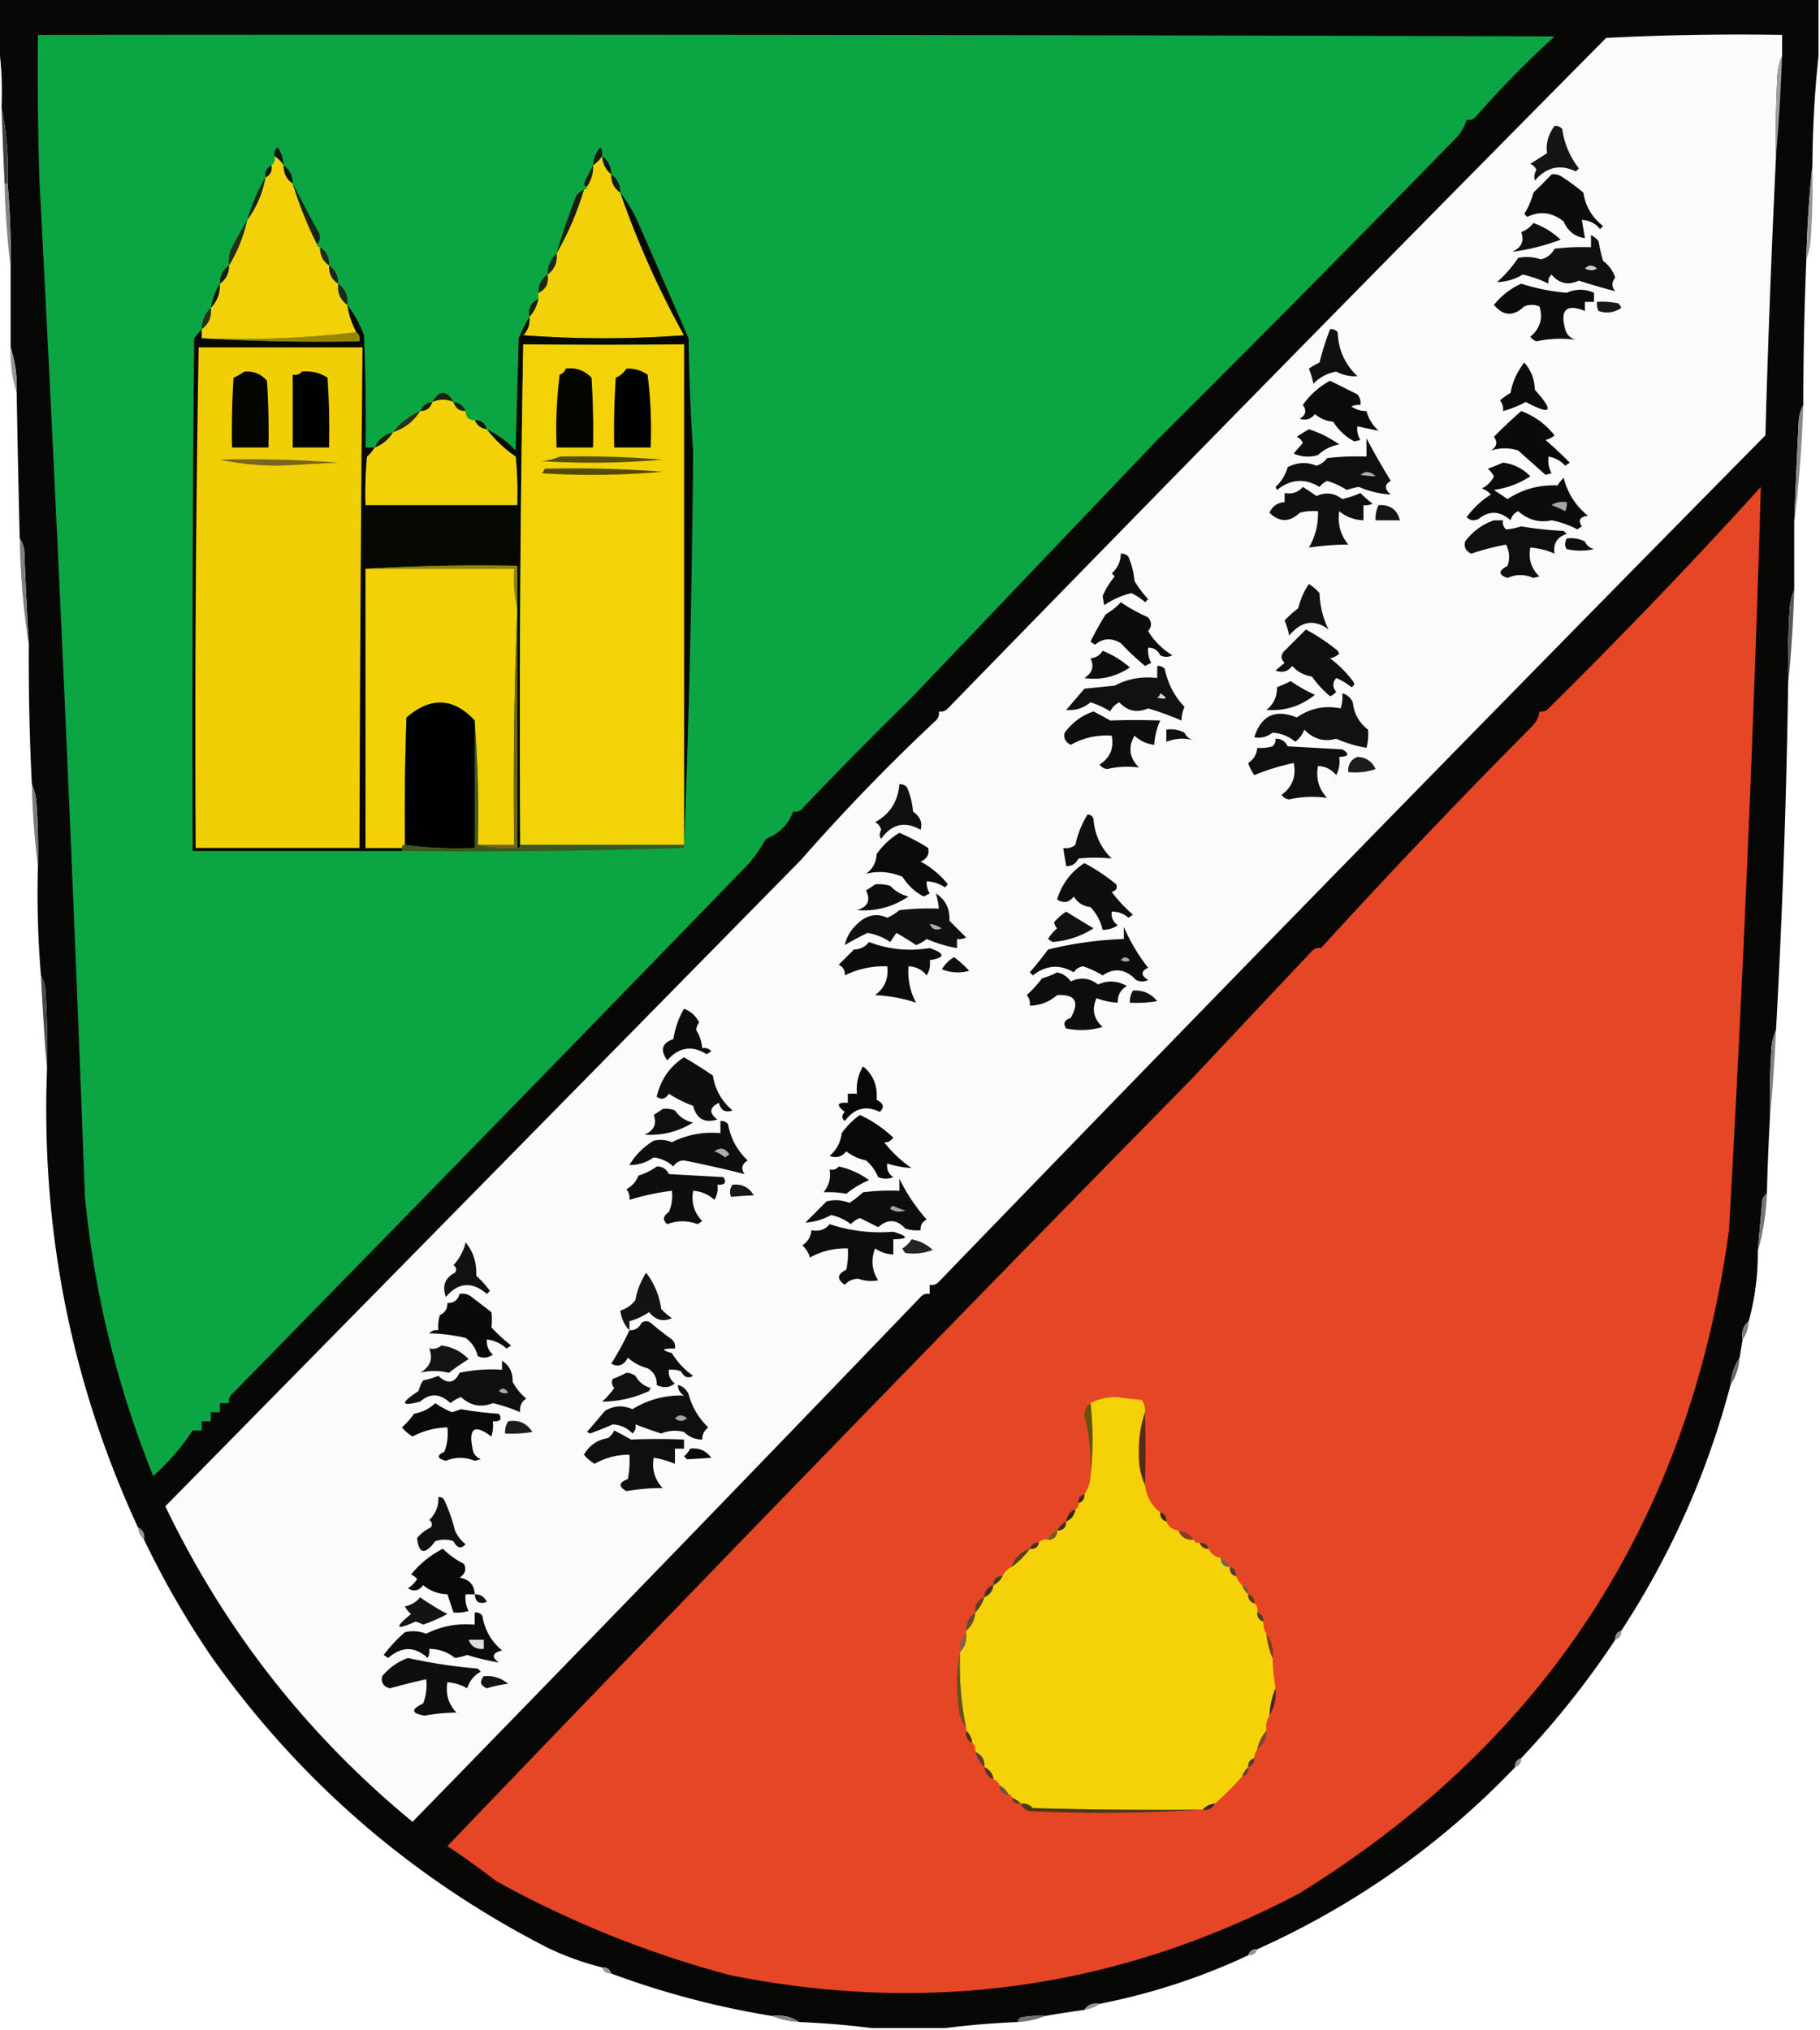 <svg xmlns="http://www.w3.org/2000/svg" width="600" height="669" style="shape-rendering:geometricPrecision;text-rendering:geometricPrecision;image-rendering:optimizeQuality;fill-rule:evenodd;clip-rule:evenodd"><path style="opacity:1" fill="#070806" d="M-.5-.5h600v19a363.188 363.188 0 0 0-2 36 379.328 379.328 0 0 0-2 31c-.666 15.991-1 31.991-1 48-.802 1.452-1.302 3.118-1.5 5a2445.29 2445.29 0 0 0-1.5 34v22c-.809 1.792-1.309 3.792-1.5 6-.5 8.327-.666 16.66-.5 25a2846.156 2846.156 0 0 1-4 114c-.809 1.792-1.309 3.792-1.5 6-.5 7.659-.666 15.326-.5 23a731.366 731.366 0 0 0-1 25c-.722.418-1.222 1.084-1.5 2a1592.35 1592.35 0 0 0-1.5 17c.06 7.814-.94 15.48-3 23-1.78 1.49-2.446 3.49-2 6l-1 6c-1.753 2.646-2.753 5.646-3 9-7.656 29.003-19.656 56.003-36 81-1.406.473-2.073 1.473-2 3a289.792 289.792 0 0 1-31 39c-1.406.473-2.073 1.473-2 3-24.426 25.494-52.759 45.494-85 60-1.527-.073-2.527.594-3 2-15.557 7.296-31.89 12.629-49 16-2.198-.38-3.865.287-5 2a346.372 346.372 0 0 0-13 2 32.462 32.462 0 0 0-8 .5c-.556.383-.889.883-1 1.5a285.332 285.332 0 0 0-24 2h-24a285.332 285.332 0 0 0-24-2c-2.623-1.765-5.623-2.432-9-2-18.213-2.969-35.879-7.635-53-14-.473-1.406-1.473-2.073-3-2a95.039 95.039 0 0 1-18-6.5c-44.643-22.889-81.476-54.722-110.5-95.5a292.084 292.084 0 0 1-22.5-39c.27-1.88-.396-3.213-2-4-22.017-47.697-32.017-98.031-30-151 .166-8.673 0-17.34-.5-26-.198-1.882-.698-3.548-1.5-5-.995-11.822-1.328-23.822-1-36 .166-7.008 0-14.008-.5-21-.19-2.208-.69-4.208-1.5-6a818.506 818.506 0 0 1-1-46 1582.986 1582.986 0 0 1-1.5-31c-.21-1.558-.71-2.891-1.5-4-.387-15.999-.72-31.999-1-48 .198-5.25-.47-10.25-2-15v-26c.15-9.358-.183-18.69-1-28 .343-8.562-.324-16.895-2-25 .325-7.187-.009-14.187-1-21v-15z"/><path style="opacity:1" fill="#0ca543" d="M12.5 11.5c166.667-.167 333.334 0 500 .5a325.054 325.054 0 0 0-26 26.5c-.825.886-1.825 1.219-3 1-.639 2.26-1.806 4.26-3.5 6a9346.719 9346.719 0 0 1-98 99 150666.028 150666.028 0 0 1-82 86 1321.78 1321.78 0 0 0-35.5 36c-.825.886-1.825 1.219-3 1-1.667 4.333-4.667 7.333-9 9-1.535 2.732-3.369 5.398-5.5 8a43474.213 43474.213 0 0 1-170.5 175c-.886.825-1.219 1.825-1 3h-3v3h-3v3h-3v3h-3c-3.613 5.514-7.947 10.514-13 15-11.884-29.486-19.384-60.153-22.5-92a21635.653 21635.653 0 0 0-15-335c-.5-15.996-.667-31.997-.5-48z"/><path style="opacity:1" fill="#fbfcf9" d="M587.5 18.5c-.809 1.792-1.309 3.792-1.5 6-.5 8.994-.666 17.994-.5 27a4580.037 4580.037 0 0 0-3.5 92 37366.562 37366.562 0 0 0-272.5 279c-.825.886-1.825 1.219-3 1v3c-1.175-.219-2.175.114-3 1a31781.123 31781.123 0 0 1-167.5 173c-34.766-28.613-61.933-63.279-81.5-104a1039541.15 1039541.15 0 0 0 209.5-213 660.28 660.28 0 0 1 44.5-46c.886-.825 1.219-1.825 1-3 1.175.219 2.175-.114 3-1a34239.187 34239.187 0 0 1 217-221 856.67 856.67 0 0 1 58-1v7z"/><path style="opacity:1" fill="#9ea09d" d="M587.5 18.5a712.5 712.5 0 0 1-2 33c-.166-9.006 0-18.006.5-27 .191-2.208.691-4.208 1.5-6z"/><path style="opacity:1" fill="#141514" d="M512.5 41.5c.996-.086 1.829.248 2.5 1 .692 4.851 2.525 9.185 5.5 13l-1 1c-5.132-2.468-9.632-1.468-13.5 3-.353-1.172-.187-2.338.5-3.5-.405-.945-1.072-1.612-2-2l5.5-3.5c-.436-3.191.398-6.191 2.5-9z"/><path style="opacity:1" fill="#414043" d="M.5 35.5c1.676 8.105 2.343 16.438 2 25h-1c-.384-8.33-.718-16.664-1-25z"/><path style="opacity:1" fill="#131710" d="M93.5 54.5a10.174 10.174 0 0 0-3-3c-.219-1.175.114-2.175 1-3a10.778 10.778 0 0 1 2 6z"/><path style="opacity:1" fill="#141207" d="M198.5 51.5c2.039 1.411 3.039 3.411 3 6-1.846-1.53-2.846-3.53-3-6z"/><path style="opacity:1" fill="#16190d" d="M198.5 51.5a10.177 10.177 0 0 1-3 3c.108-2.283.941-4.283 2.5-6 .483.948.649 1.948.5 3z"/><path style="opacity:1" fill="#f3d109" d="M90.5 51.5a10.174 10.174 0 0 1 3 3c-.039 2.589.961 4.589 3 6a129.138 129.138 0 0 0 8 20c0 .667.333 1 1 1-.039 2.589.961 4.589 3 6-.114 2.716.886 4.716 3 6-.334 2.991.666 5.324 3 7a27.718 27.718 0 0 0 3 9c-16.634 1.986-33.634 2.652-51 2v-3c2.318-1.685 3.318-4.019 3-7 2.085-2.184 3.085-4.851 3-8 2.039-1.411 3.039-3.411 3-6 2.796-4.605 4.796-9.605 6-15 3.06-4.13 5.06-8.796 6-14 1.604-.787 2.27-2.12 2-4 .904-.709 1.237-1.709 1-3z"/><path style="opacity:1" fill="#f2d109" d="M198.5 51.5c.154 2.47 1.154 4.47 3 6-.039 2.589.961 4.589 3 6a299.1 299.1 0 0 0 21 47 351.713 351.713 0 0 1-53 0c1.586-1.673 2.253-3.673 2-6 1.508-1.681 2.508-3.681 3-6v-2c2.469-1.107 3.469-3.107 3-6 2.318-1.685 3.318-4.019 3-7a97.508 97.508 0 0 0 9-21c.667 0 1-.333 1-1 1.439-2.088 2.106-4.421 2-7a10.177 10.177 0 0 0 3-3z"/><path style="opacity:1" fill="#141811" d="M89.5 54.5c.27 1.88-.396 3.213-2 4-.27-1.88.396-3.213 2-4z"/><path style="opacity:1" fill="#111510" d="M93.5 54.5c2.039 1.411 3.039 3.411 3 6-2.039-1.411-3.039-3.411-3-6z"/><path style="opacity:1" fill="#0c0d0b" d="M511.5 57.5a4.932 4.932 0 0 1 3 .5 66.805 66.805 0 0 1 7.5 5.5c.685 4.524 2.852 8.19 6.5 11l-1 1c-1.571-1.915-3.571-2.915-6-3l1 6c-3.315-.472-5.649-2.305-7-5.5-3.878-3.05-7.878-3.55-12-1.5l-1-1a23.415 23.415 0 0 0 3-7 194.588 194.588 0 0 0 6-6z"/><path style="opacity:1" fill="#1c1b10" d="M195.5 54.5c.106 2.579-.561 4.912-2 7-.543-.06-.876-.393-1-1a253.979 253.979 0 0 1 3-6z"/><path style="opacity:1" fill="#12180f" d="M201.5 57.5c2.039 1.411 3.039 3.411 3 6-2.039-1.411-3.039-3.411-3-6z"/><path style="opacity:1" fill="#1a2216" d="M87.5 58.5c-.94 5.204-2.94 9.87-6 14a60.733 60.733 0 0 1 6-14z"/><path style="opacity:1" fill="#868588" d="M1.5 60.5h1c.817 9.31 1.15 18.642 1 28a302.435 302.435 0 0 1-2-28z"/><path style="opacity:1" fill="#191d11" d="M192.5 62.5a97.508 97.508 0 0 1-9 21 213.021 213.021 0 0 1 6.5-19c.708-.88 1.542-1.547 2.5-2z"/><path style="opacity:1" fill="#1a2214" d="M96.5 60.5a662.223 662.223 0 0 0 8.5 16c.765 1.566.598 2.9-.5 4a129.138 129.138 0 0 1-8-20z"/><path style="opacity:1" fill="#0f100e" d="M505.5 73.5c3.361 1.184 6.361 3.017 9 5.5-5.291 1.98-10.624 3.314-16 4 3.11-1.375 4.11-3.542 3-6.5 1.684-.65 3.017-1.65 4-3z"/><path style="opacity:1" fill="#262c1a" d="M81.5 72.5c-1.204 5.395-3.204 10.395-6 15-.16-1.7.007-3.366.5-5a167.67 167.67 0 0 1 5.5-10z"/><path style="opacity:1" fill="#979699" d="M597.5 54.5c.166 8.007 0 16.007-.5 24-.186 2.536-.686 4.869-1.5 7 .253-10.512.92-20.845 2-31z"/><path style="opacity:1" fill="#0f100f" d="M524.5 77.5c.958.453 1.792 1.12 2.5 2a56.733 56.733 0 0 0 1.5 6.5c1.888 1.394 3.221 3.227 4 5.5-1.247 1.542-1.247 3.042 0 4.5a223.532 223.532 0 0 1-12-3.5c-3.513 1.63-6.513.964-9-2-.886.825-1.219 1.825-1 3a37.981 37.981 0 0 0-8.5-3c-2.653 1.584-5.486 2.417-8.5 2.5a39.8 39.8 0 0 0 7-8c2.522-.499 5.022-.332 7.5.5 2.005-.5 3.505-1.666 4.5-3.5a72.442 72.442 0 0 1 12-.5v-4z"/><path style="opacity:1" fill="#23281e" d="M105.5 81.5c2.114 1.284 3.114 3.284 3 6-2.039-1.411-3.039-3.411-3-6z"/><path style="opacity:1" fill="#1f2319" d="M183.5 83.5c.318 2.981-.682 5.315-3 7 .052-2.846 1.052-5.18 3-7z"/><path style="opacity:1" fill="#cccecb" d="M522.5 88.5c1.208-1.282 2.542-1.282 4 0-1.2.792-2.533.792-4 0z"/><path style="opacity:1" fill="#1a1b13" d="M75.5 87.5c.039 2.589-.961 4.589-3 6-.039-2.589.961-4.589 3-6z"/><path style="opacity:1" fill="#1f2318" d="M108.5 87.5c2.039 1.411 3.039 3.411 3 6-2.114-1.284-3.114-3.284-3-6z"/><path style="opacity:1" fill="#0b0d0b" d="M501.5 93.5c4.794 1.564 9.794 2.564 15 3 3.013-1.325 6.013-1.325 9 0v3h-3v3c-6.092-2.411-8.258-.411-6.5 6 .5 1.833 1.667 3 3.5 3.5a37.806 37.806 0 0 0-13 .5 4.457 4.457 0 0 1-2-1.5c3.252-2.75 4.252-6.083 3-10-1.667-.667-3.333-.667-5 0-3.566 3.369-6.899 3.202-10-.5 2.505-3.073 5.505-5.406 9-7z"/><path style="opacity:1" fill="#1f271a" d="M111.5 93.5c2.318 1.685 3.318 4.019 3 7-2.334-1.676-3.334-4.009-3-7z"/><path style="opacity:1" fill="#202616" d="M180.5 90.5c.469 2.893-.531 4.893-3 6-.039-2.589.961-4.589 3-6z"/><path style="opacity:1" fill="#0e1309" d="M72.5 93.5c.085 3.149-.915 5.816-3 8 .48-2.943 1.48-5.61 3-8z"/><path style="opacity:1" fill="#171817" d="M526.5 99.5c2.357-.163 4.69.003 7 .5.457.414.791.914 1 1.5-2.452 1.584-4.952 1.917-7.5 1a4.934 4.934 0 0 1-.5-3z"/><path style="opacity:1" fill="#121d14" d="M177.5 98.5c-.492 2.319-1.492 4.319-3 6-.475-2.813.525-4.813 3-6z"/><path style="opacity:1" fill="#272f1e" d="M69.5 101.5c.318 2.981-.682 5.315-3 7 .052-2.846 1.052-5.18 3-7z"/><path style="opacity:1" fill="#0f100f" d="M438.5 108.5c.996-.086 1.829.248 2.5 1 .209 5.781 2.376 10.615 6.5 14.5-2.405.148-4.739-.352-7-1.5-2.94.516-5.44 1.849-7.5 4a28.043 28.043 0 0 0-1.5-5 26.585 26.585 0 0 1 3.5-2 88.715 88.715 0 0 1 3.5-11z"/><path style="opacity:1" fill="#959794" d="M3.5 114.5c1.53 4.75 2.198 9.75 2 15-1.53-4.75-2.198-9.75-2-15z"/><path style="opacity:1" fill="#0c0d0b" d="M502.5 119.5c2.213 2.458 3.379 5.458 3.5 9 6.491 7.174 5.491 8.507-3 4a36.127 36.127 0 0 1-7.5 3c.17-1.322-.163-2.489-1-3.5a20.499 20.499 0 0 1 3.5-2.5c.553-3.465 2.053-6.799 4.5-10z"/><path style="opacity:1" fill="#0a0b0a" d="m438.5 125.5 9 4.5c.837 1.011 1.17 2.178 1 3.5a4.934 4.934 0 0 0-3 .5c1.525 1.009 3.192 1.509 5 1.5.664 2.515 1.997 4.681 4 6.5-2.257-.437-4.59-.937-7-1.5-.214 1.644.12 3.144 1 4.5l-2 .5c-2.858-1.495-5.192-3.662-7-6.5-2.28-.212-4.28-1.045-6-2.5-1.354 1.684-3.021 2.184-5 1.5 2.025-1.194 2.359-2.694 1-4.5 2.423-3.43 5.423-6.096 9-8z"/><path style="opacity:1" fill="#090b09" d="M501.5 135.5c4.335 1.585 8.002 4.252 11 8a6.802 6.802 0 0 1-3 1.5 135.384 135.384 0 0 1 8 7.5l-1.5 1c-1.482-1.612-3.315-2.612-5.5-3-.239 1.967.094 3.801 1 5.5l-2 .5a2229.624 2229.624 0 0 1-9-8c-2.857-.946-5.857-.946-9 0 1.975-1.249 2.309-2.749 1-4.5a151.423 151.423 0 0 1 9-8.5z"/><path style="opacity:1" fill="#0d0e0d" d="M431.5 141.5c3.537 1.102 6.87 2.768 10 5-2.717.499-5.051 1.665-7 3.5-2.727.818-5.394.652-8-.5a604.676 604.676 0 0 1 3-3.5c-.405-.945-1.072-1.612-2-2a51.22 51.22 0 0 1 4-2.5z"/><path style="opacity:1" fill="#888a87" d="M594.5 133.5a455.584 455.584 0 0 1-3 39 2445.29 2445.29 0 0 1 1.5-34c.198-1.882.698-3.548 1.5-5z"/><path style="opacity:1" fill="#080803" d="M204.5 63.5a51.683 51.683 0 0 1 5.5 9 45063.6 45063.6 0 0 1 17 39 720.786 720.786 0 0 0 1.5 37.5c-.33 43.774-1.33 87.274-3 130.5v-166c-17.722.198-35.389.198-53 0a6808.33 6808.33 0 0 0-1 165c0 .667-.333 1-1 1v-93a625.298 625.298 0 0 0-50 1v92h12v1h-69c-.167-56.334 0-112.668.5-169a81.216 81.216 0 0 1 2.5-3v3a676.415 676.415 0 0 0 52 1c.237-1.291-.096-2.291-1-3a27.718 27.718 0 0 1-3-9c2.286 2.963 4.119 6.296 5.5 10 .5 12.329.667 24.662.5 37h3a10.515 10.515 0 0 1-2.5 3 128.507 128.507 0 0 0-.5 16h50a128.507 128.507 0 0 0-.5-16 40.665 40.665 0 0 1-9.5-9c3.552 1.704 6.719 4.038 9.5 7l1-37a53.02 53.02 0 0 1 3.5-7c.253 2.327-.414 4.327-2 6a351.713 351.713 0 0 0 53 0 299.1 299.1 0 0 1-21-47z"/><path style="opacity:1" fill="#2e2d1e" d="M138.5 135.5c-2.067 3.386-5.067 5.719-9 7a24.187 24.187 0 0 1 9-7z"/><path style="opacity:1" fill="#13180e" d="M156.5 138.5c2.119-.032 3.452.968 4 3-1.904-.238-3.238-1.238-4-3z"/><path style="opacity:1" fill="#181905" d="M153.5 135.5c2 0 3 1 3 3 0-2-1-3-3-3z"/><path style="opacity:1" fill="#1a1d14" d="M142.5 132.5c-.548 2.032-1.881 3.032-4 3 .762-1.762 2.096-2.762 4-3z"/><path style="opacity:1" fill="#1a2210" d="M149.5 132.5c1.904.238 3.238 1.238 4 3-2.119.032-3.452-.968-4-3z"/><path style="opacity:1" fill="#f3d107" d="M149.5 132.5c.548 2.032 1.881 3.032 4 3 0 2 1 3 3 3 .762 1.762 2.096 2.762 4 3a40.665 40.665 0 0 0 9.5 9c.499 5.323.666 10.656.5 16h-50c-.166-5.344.001-10.677.5-16a10.515 10.515 0 0 0 2.5-3c2.635-.973 4.635-2.64 6-5 3.933-1.281 6.933-3.614 9-7 2.119.032 3.452-.968 4-3 2.382-1.046 4.715-1.046 7 0z"/><path style="opacity:1" fill="#181f14" d="M149.5 132.5c-2.285-1.046-4.618-1.046-7 0 2.367-3.984 4.7-3.984 7 0z"/><path style="opacity:1" fill="#f3d207" d="M225.5 278.5h-54a6808.33 6808.33 0 0 1 1-165c17.611.198 35.278.198 53 0v165z"/><path style="opacity:1" fill="#010200" d="M206.5 121.5c2.549-.113 4.882.554 7 2a144.841 144.841 0 0 1 1 24h-12c-.166-7.674 0-15.341.5-23 1.518-.663 2.685-1.663 3.5-3z"/><path style="opacity:1" fill="#060600" d="M186.5 121.5c3.362-.43 6.195.57 8.5 3 .5 7.659.666 15.326.5 23h-12a144.841 144.841 0 0 1 1-24c1.022-.355 1.689-1.022 2-2z"/><path style="opacity:1" fill="#f1cf07" d="M65.5 114.5h54c-.521 54.999-.854 109.999-1 165h-54a7223.39 7223.39 0 0 1 1-165z"/><path style="opacity:1" fill="#010200" d="M99.5 122.5c3.102-.346 5.935.321 8.5 2 .5 7.659.666 15.326.5 23h-12v-24c1.291.237 2.291-.096 3-1z"/><path style="opacity:1" fill="#050501" d="M80.5 122.5c3.065-.259 5.565.741 7.5 3 .5 7.326.666 14.659.5 22h-12c-.166-7.674 0-15.341.5-23a19.588 19.588 0 0 0 3.5-2z"/><path style="opacity:1" fill="#998500" d="M117.5 109.5c.904.709 1.237 1.709 1 3a676.415 676.415 0 0 1-52-1c17.366.652 34.366-.014 51-2z"/><path style="opacity:1" fill="#1b1b09" d="M129.5 142.5c-1.365 2.36-3.365 4.027-6 5 1.138-2.586 3.138-4.253 6-5z"/><path style="opacity:1" fill="#0e0f0e" d="M450.5 144.5a245.13 245.13 0 0 0 8 14c-2.145 1.182-2.145 2.682 0 4.5-3.588-.19-7.088-1.023-10.5-2.5-1.366.206-2.699.54-4 1a26.433 26.433 0 0 0-6.5-3 7.248 7.248 0 0 0-2.5 2c-4.876-2.936-9.542-2.602-14 1l-.5-1c1.96-1.791 3.293-3.957 4-6.5 3.113-1.626 6.279-1.792 9.5-.5 1.434-.43 2.601-1.264 3.5-2.5a84.902 84.902 0 0 1 13-.5v-6z"/><path style="opacity:1" fill="#574e0f" d="M184.5 150.5c11.233-.234 22.566.1 34 1a267.196 267.196 0 0 1-40 .5c2.208-.191 4.208-.691 6-1.5z"/><path style="opacity:1" fill="#76671e" d="M72.5 151.5a381.29 381.29 0 0 1 39 1l-19.5 1c-6.87-.003-13.37-.67-19.5-2z"/><path style="opacity:1" fill="#554a07" d="M179.5 154.5a381.292 381.292 0 0 1 39 1 267.196 267.196 0 0 1-40 .5c.556-.383.889-.883 1-1.5z"/><path style="opacity:1" fill="#aeb0ad" d="M448.5 156.5c1.685-1.344 3.352-1.177 5 .5a29.812 29.812 0 0 1-5-.5z"/><path style="opacity:1" fill="#0b0d0b" d="M495.5 152.5c3.569.451 6.569 1.951 9 4.5-3.64 2.381-7.64 3.881-12 4.5l4.5 3c4.918-3.246 10.418-4.746 16.5-4.5a11.38 11.38 0 0 1 2-2.5c1.293 5.096 3.96 9.262 8 12.5-2.647.315-3.313 1.482-2 3.5l-1.5 1a30 30 0 0 0-8.5-3c-4.009.895-7.676-.105-11-3-1.299.59-2.132 1.59-2.5 3-3.499-3.105-6.999-3.271-10.5-.5-1.444.781-2.777.614-4-.5 2.162-2.994 4.828-5.494 8-7.5a7.293 7.293 0 0 0-3-2c1.827-.899 3.16-2.233 4-4a9.258 9.258 0 0 0-2-2.5 112.33 112.33 0 0 0 5-2z"/><path style="opacity:1" fill="#10110f" d="M429.5 160.5c1.493.945 2.993 1.945 4.5 3 3.047-1.362 5.88-1.028 8.5 1a31.71 31.71 0 0 0 6-2 32.087 32.087 0 0 0 4 3.5 4.934 4.934 0 0 1-3 .5v5c-3.088-.139-5.755-1.139-8-3-.586 4.219.414 7.886 3 11a88.752 88.752 0 0 0-13 1c2.143-3.648 3.143-7.648 3-12a18.453 18.453 0 0 0-6 .5c-3.351 3.206-6.684 3.206-10 0 1.009-2.172 2.676-3.338 5-3.5v-3c2.51.446 4.51-.22 6-2z"/><path style="opacity:1" fill="#e54625" d="M580.5 160.5a9147.248 9147.248 0 0 1-10.5 245c-12.999 95.265-60.166 168.098-141.5 218.5-59.27 31.283-121.936 40.283-188 27-27.013-7.221-52.68-17.554-77-31a271.355 271.355 0 0 0-16-11.5 28825.12 28825.12 0 0 1 245.5-253 13016.911 13016.911 0 0 1 39.5-42c.825-.886 1.825-1.219 3-1a2329.229 2329.229 0 0 1 69.5-73c1.438-1.4 2.271-3.067 2.5-5 1.175.219 2.175-.114 3-1a1821.132 1821.132 0 0 0 70-73z"/><path style="opacity:1" fill="#a5a7a4" d="M511.5 166.5c1.419-.951 3.085-1.284 5-1a4.934 4.934 0 0 1-.5 3 39.064 39.064 0 0 0-4.5-2z"/><path style="opacity:1" fill="#151614" d="M454.5 166.5c3.781-.204 6.114 1.463 7 5h-8c-.134-1.792.199-3.458 1-5z"/><path style="opacity:1" fill="#0f100e" d="M492.5 171.5h3c-.219 1.175.114 2.175 1 3 1.598-.11 3.265-.443 5-1 4.613.779 9.28 1.279 14 1.5l1 1c-3.193 1.026-4.526 3.192-4 6.5-2.504-1.139-5.17-1.806-8-2-.686 3.787.314 6.954 3 9.5l-2 .5c-2.843-1.271-5.677-1.271-8.5 0-3.082-1.009-3.082-2.342 0-4 .814-2.402.647-4.735-.5-7a86.178 86.178 0 0 0-11.5 3c-1.769-.871-2.436-2.204-2-4 2.505-3.353 5.671-5.686 9.5-7z"/><path style="opacity:1" fill="#0d0e0d" d="M516.5 177.5a9.86 9.86 0 0 1 6 1c.59 1.299 1.59 2.132 3 2.5-3 .667-6 .667-9 0-.671-.986-.671-2.153 0-3.5z"/><path style="opacity:1" fill="#0e0f0d" d="M369.5 182.5c.996-.086 1.829.248 2.5 1a25.777 25.777 0 0 1 2 8 39.447 39.447 0 0 0 4.5 6l-1 1a19.953 19.953 0 0 0-4.5-3 27.364 27.364 0 0 0-9 4l-.5-3a24.656 24.656 0 0 1 4-6.5l-1-1c1.957-1.746 2.957-3.912 3-6.5z"/><path style="opacity:1" fill="#958108" d="M120.5 187.5a625.298 625.298 0 0 1 50-1v14c-.985-4.134-1.318-8.468-1-13h-49z"/><path style="opacity:1" fill="#f3d106" d="M120.5 187.5h49c-.318 4.532.015 8.866 1 13v1a1482.71 1482.71 0 0 0-1 77h-12a420.766 420.766 0 0 0-1-41c-7.002-7.542-14.502-7.875-22.5-1a881.746 881.746 0 0 0-.5 42c-.667 0-1 .333-1 1h-12v-92z"/><path style="opacity:1" fill="#121311" d="M431.5 192.5c1.294.79 2.461 1.79 3.5 3 .181 4.421 1.181 8.421 3 12-4.64-3.497-8.973-2.83-13 2a28.043 28.043 0 0 0-1.5-5 35.594 35.594 0 0 1 4.5-4c.696-2.938 1.862-5.604 3.5-8z"/><path style="opacity:1" fill="#0b0c0b" d="M369.5 198.5c2.738 1.875 5.738 3.542 9 5 1.247 1.542 1.247 3.042 0 4.5 1.991 3.29 4.658 5.957 8 8-1.333.667-2.667.667-4 0-.808-1.706-2.141-2.539-4-2.5a9.108 9.108 0 0 0 1 5l-2 1a84.853 84.853 0 0 1-8-7.5c-3.068-1.836-5.901-1.67-8.5.5l-1.5-1a110.063 110.063 0 0 1 5-9c1.919-1.112 3.586-2.446 5-4z"/><path style="opacity:1" fill="#726617" d="M170.5 201.5v78c-4.532.318-8.866-.015-13-1h12a1482.71 1482.71 0 0 1 1-77z"/><path style="opacity:1" fill="#7f7e80" d="M6.5 177.5c.79 1.109 1.29 2.442 1.5 4 .399 10.344.899 20.677 1.5 31-1.8-11.444-2.8-23.111-3-35z"/><path style="opacity:1" fill="#0e100e" d="M430.5 207.5c3.642 1.92 7.142 4.253 10.5 7l.5 1a6.802 6.802 0 0 1-3 1.5 38.012 38.012 0 0 1 7.5 7.5c.688.832.521 1.498-.5 2a18.924 18.924 0 0 0-5-3c-1.247 1.506-1.247 3.006 0 4.5a4.457 4.457 0 0 1-2 1.5 34.223 34.223 0 0 1-6-6.5c-2.633-.423-4.799-1.59-6.5-3.5-1.418 1.863-3.251 2.363-5.5 1.5l3-2.5c-1.333-1.333-1.333-2.667 0-4l7-7z"/><path style="opacity:1" fill="#59595b" d="M591.5 194.5a434.153 434.153 0 0 1-2 31c-.166-8.34 0-16.673.5-25 .191-2.208.691-4.208 1.5-6z"/><path style="opacity:1" fill="#0e0f0d" d="M363.5 214.5c3.257 1.3 6.257 3.134 9 5.5-4.653 3.103-9.653 4.269-15 3.5 2.618-1.7 3.284-3.866 2-6.5 1.82-.2 3.153-1.034 4-2.5z"/><path style="opacity:1" fill="#101110" d="M381.5 219.5c.996-.086 1.829.248 2.5 1 .997 4.83 3.164 8.996 6.5 12.5a11.187 11.187 0 0 0-1 4.5c-3.439-1.504-7.106-2.837-11-4-3.627 1.575-6.793.908-9.5-2a6.547 6.547 0 0 0-3 3 26.793 26.793 0 0 0-6.5-3c-2.361 1.955-5.028 2.788-8 2.5l6-7 10-1c4.313-2.294 8.98-3.127 14-2.5v-4z"/><path style="opacity:1" fill="#0f100f" d="M425.5 224.5a47 47 0 0 0 8 4.5c-4.606 3.764-9.939 5.43-16 5 2.386-1.887 3.553-4.387 3.5-7.5a36.354 36.354 0 0 0 4.5-2z"/><path style="opacity:1" fill="#d6d8d5" d="M382.5 228.5c2.637 1.654 2.303 2.154-1 1.5.556-.383.889-.883 1-1.5z"/><path style="opacity:1" fill="#000100" d="M156.5 237.5v42c-7.852.325-15.518-.008-23-1-.167-14.004 0-28.004.5-42 7.998-6.875 15.498-6.542 22.5 1z"/><path style="opacity:1" fill="#111210" d="M442.5 228.5c1.574.437 2.741 1.437 3.5 3 .366 3.732 2.032 6.732 5 9a17.65 17.65 0 0 1-.5 6 43.513 43.513 0 0 1-10-3c-3.994 1.124-7.494.124-10.5-3a8.905 8.905 0 0 1-3 4c-2.094-1.8-4.594-2.8-7.5-3-1.836 1.433-3.836 1.933-6 1.5 2.314-7.208 6.981-9.375 14-6.5 4.399-3.063 9.232-4.063 14.5-3a12.93 12.93 0 0 0 .5-5z"/><path style="opacity:1" fill="#0d0e0d" d="M360.5 234.5c1.826.938 3.659 1.938 5.5 3a222.458 222.458 0 0 1 16.5 0 23.142 23.142 0 0 0-2 8c-2.463-.281-4.63-1.281-6.5-3-2.171 3.817-1.671 7.317 1.5 10.5a27.857 27.857 0 0 0-10.5.5c-1.059-.13-1.892-.63-2.5-1.5 3.463-2.195 4.796-5.361 4-9.5-4.797-.339-9.297.661-13.5 3-1.769-.871-2.436-2.204-2-4 2.529-3.385 5.696-5.718 9.5-7z"/><path style="opacity:1" fill="#0f100f" d="M384.5 240.5a9.86 9.86 0 0 1 6 1c.59 1.299 1.59 2.132 3 2.5-3-.813-6-.647-9 .5v-4z"/><path style="opacity:1" fill="#0e0f0e" d="M420.5 243.5c1.859-.039 3.192.794 4 2.5l18 1c2.551 1.516 2.218 2.349-1 2.5a9.86 9.86 0 0 1-1 6c-1.571-1.915-3.571-2.915-6-3-.731 4.103.269 7.603 3 10.5a34.638 34.638 0 0 0-12.5.5c-1.059-.13-1.892-.63-2.5-1.5 3.548-2.591 4.882-6.091 4-10.5a73.106 73.106 0 0 0-13 4 15.69 15.69 0 0 1-2-4c1.797-1.195 2.797-2.862 3-5a12.93 12.93 0 0 0 5-.5c.752-.671 1.086-1.504 1-2.5z"/><path style="opacity:1" fill="#1c1d1b" d="M447.5 249.5c2.772.095 4.772 1.429 6 4a21.127 21.127 0 0 1-9 1c-.19-2.459.81-4.126 3-5z"/><path style="opacity:1" fill="#10110f" d="M296.5 258.5c.996-.086 1.829.248 2.5 1a25.777 25.777 0 0 1 2 8c2.339 1.64 3.172 3.64 2.5 6-5.179-2.921-9.513-1.921-13 3-.637-.718-.637-1.718 0-3-.318-1.147-.984-1.981-2-2.5 4.879-2.664 7.545-6.831 8-12.5z"/><path style="opacity:1" fill="#0f100e" d="M358.5 268.5c.997-.03 1.664.47 2 1.5.386 5.105 2.386 9.438 6 13a49.944 49.944 0 0 0-11 0c-.808 1.706-2.141 2.539-4 2.5l-1-6c1.478.262 2.811-.071 4-1a32.728 32.728 0 0 1 4-10z"/><path style="opacity:1" fill="#7d7b7f" d="M10.5 258.5c.81 1.792 1.31 3.792 1.5 6 .5 6.992.666 13.992.5 21a265.191 265.191 0 0 1-2-27z"/><path style="opacity:1" fill="#0a0b0a" d="M296.5 274.5a68.964 68.964 0 0 1 9.5 5c.445 2.094-.388 3.594-2.5 4.5a29.141 29.141 0 0 1 9 7.5l-1 1c-1.823-1.247-3.823-1.914-6-2a6.846 6.846 0 0 0 1 4l-2 1c-2.858-1.495-5.192-3.662-7-6.5-3.946-1.662-7.946-1.996-12-1 2.194-1.553 3.36-3.719 3.5-6.5 2.086-2.905 4.586-5.238 7.5-7z"/><path style="opacity:1" fill="#3d581d" d="M156.5 237.5a420.766 420.766 0 0 1 1 41c4.134.985 8.468 1.318 13 1 .667 0 1-.333 1-1h54v1a2163.924 2163.924 0 0 1-93 1v-1c0-.667.333-1 1-1 7.482.992 15.148 1.325 23 1v-42z"/><path style="opacity:1" fill="#0d0e0d" d="M357.5 284.5c3.642 1.92 7.142 4.253 10.5 7 .456 1.244-.044 2.077-1.5 2.5a48.358 48.358 0 0 0 7 7.5l-1.5 1c-1.597-1.385-3.43-2.051-5.5-2-.203 1.89.463 3.39 2 4.5-1.525 1.009-3.192 1.509-5 1.5-.626-2.815-1.96-5.315-4-7.5-2.431-.295-4.264-1.462-5.5-3.5-1.555 2.015-3.389 2.348-5.5 1 1.563-5.146 4.563-9.146 9-12zM288.5 291.5a12.93 12.93 0 0 1 5 .5c1.635 1.748 3.635 2.915 6 3.5-5.148 3.463-10.815 4.963-17 4.5 3.606-1.076 4.606-3.243 3-6.5a44.093 44.093 0 0 0 3-2z"/><path style="opacity:1" fill="#0f100f" d="M308.5 294.5c3.188 1.985 4.688 4.985 4.5 9l5.5 5.5a4.934 4.934 0 0 1-3 .5v3a43.171 43.171 0 0 1-10-3 11.068 11.068 0 0 1-3.5 2 99.692 99.692 0 0 0-6.5-4l-2 3c-2.251-1.526-4.751-2.526-7.5-3a114.242 114.242 0 0 0-7.5 4c.717-3.301 2.717-6.135 6-8.5 2.609-1.6 5.276-1.766 8-.5a15.645 15.645 0 0 0 4-2.5 84.902 84.902 0 0 1 13-.5 20.69 20.69 0 0 0-1-5z"/><path style="opacity:1" fill="#101110" d="M351.5 300.5a903.064 903.064 0 0 0 9 5.5c-4.093 2.605-8.593 4.105-13.5 4.5l-1.5-1a14.972 14.972 0 0 1 3-3.5 3.943 3.943 0 0 1-1-2c1.186-1.412 2.519-2.579 4-3.5z"/><path style="opacity:1" fill="#adafac" d="M306.5 304.5c1.422.209 2.755.709 4 1.5-1.963.844-3.296.344-4-1.5z"/><path style="opacity:1" fill="#0b0c0b" d="M370.5 305.5c2.014 4.757 4.68 9.257 8 13.5-2.457 1.154-2.457 2.488 0 4-1.333.667-2.667.667-4 0-3.39-3.61-7.057-4.11-11-1.5a30.586 30.586 0 0 0-6.5-3c-1.326.255-2.326.922-3 2-4.619-2.731-9.119-2.398-13.5 1l-1-1a125.138 125.138 0 0 0 6-7.5c7.884-1.997 16.217-3.164 25-3.5v-4z"/><path style="opacity:1" fill="#0b0d0b" d="M286.5 310.5c6.444 2.471 13.11 3.138 20 2 5.207 1.816 5.207 3.149 0 4 .285 1.788-.048 3.455-1 5-1.571-1.915-3.571-2.915-6-3-.309 4.414.524 8.414 2.5 12-4.476-1.462-8.976-2.296-13.5-2.5 3.17-2.331 4.503-5.497 4-9.5-4.994-.148-9.661.852-14 3 .14-1.624-.527-2.79-2-3.5l5-5c2.153-.099 3.819-.933 5-2.5z"/><path style="opacity:1" fill="#a8a9a6" d="M369.5 316.5c.886-1.276 1.886-1.276 3 0-.733.587-1.733.587-3 0z"/><path style="opacity:1" fill="#0f100e" d="M314.5 315.5a31.447 31.447 0 0 1 5 4.5c-3.054.821-6.054.655-9-.5 1.049-1.716 2.382-3.049 4-4z"/><path style="opacity:1" fill="#0c0d0c" d="M348.5 320.5c1.877.4 3.377 1.4 4.5 3 3.232-1.485 6.232-1.151 9 1 3.258-1.429 6.424-1.262 9.5.5-2.107 1.264-3.107 3.097-3 5.5-2.552-.145-4.885-.645-7-1.5-1.643 3.64-.976 6.807 2 9.5a24.551 24.551 0 0 1-12 .5c-1.122-1.613-.622-2.78 1.5-3.5 2.984-5.334 1.484-7.834-4.5-7.5-2.538 2.224-5.538 3.39-9 3.5.17-1.322-.163-2.489-1-3.5a38.929 38.929 0 0 0 5-5.5c1.836-.528 3.503-1.194 5-2z"/><path style="opacity:1" fill="#111211" d="M373.5 326.5c3.265-.201 5.931.966 8 3.5a40.914 40.914 0 0 1-9 .5c-.067-1.459.266-2.792 1-4z"/><path style="opacity:1" fill="#0b0c0b" d="M225.5 332.5c2.182.8 3.849 2.3 5 4.5a4.933 4.933 0 0 0-1 2.5 13.139 13.139 0 0 1 2 6c1.175-.219 2.175.114 3 1l-1.5 1c-4.857-3.024-9.191-2.358-13 2-2.465-3.374-1.798-5.707 2-7 .58-3.671 1.746-7.004 3.5-10z"/><path style="opacity:1" fill="#474946" d="M13.5 321.5c.802 1.452 1.302 3.118 1.5 5 .5 8.66.666 17.327.5 26a961.977 961.977 0 0 1-2-31z"/><path style="opacity:1" fill="#0d0e0d" d="M225.5 348.5a165.515 165.515 0 0 1 9.5 6c.758 4.687 2.924 8.521 6.5 11.5-2.388.865-3.888.032-4.5-2.5-3.151 1.552-3.318 3.385-.5 5.5-4.2 1.31-6.867-.19-8-4.5a39.746 39.746 0 0 1-8-4c-1.123 1.789-2.456 2.122-4 1 1.296-5.618 4.296-9.951 9-13z"/><path style="opacity:1" fill="#818183" d="M585.5 339.5a642.169 642.169 0 0 1-2 29c-.166-7.674 0-15.341.5-23 .191-2.208.691-4.208 1.5-6z"/><path style="opacity:1" fill="#070907" d="M284.5 351.5c3.358 2.678 4.858 6.345 4.5 11 2.326 1.213 2.659 2.546 1 4-4.468-2.245-8.302-1.245-11.5 3-1.09-.891-1.09-1.891 0-3-2.933-2.238-2.599-3.238 1-3v-3h3c-.293-3.254.374-6.254 2-9z"/><path style="opacity:1" fill="#0f100e" d="M218.5 365.5a8.43 8.43 0 0 1 4 .5c1.477 2.148 3.477 3.482 6 4-4.938 3.043-10.271 4.376-16 4 3.11-1.375 4.11-3.542 3-6.5a44.093 44.093 0 0 0 3-2z"/><path style="opacity:1" fill="#080a08" d="M283.5 367.5a41.055 41.055 0 0 1 11 7.5c-.971 1.204-1.971 1.704-3 1.5a39.956 39.956 0 0 0 9 8.5 32.378 32.378 0 0 1-8-1.5c-.273 1.951.393 3.451 2 4.5-1.667.667-3.333.667-5 0-.896-2.179-2.229-4.012-4-5.5-2.469-.536-4.636-1.536-6.5-3-1.466 1.825-3.299 2.325-5.5 1.5 2.288-1.959 3.621-4.459 4-7.5 1.715-2.382 3.715-4.382 6-6z"/><path style="opacity:1" fill="#0e0f0d" d="M237.5 369.5c.996-.086 1.829.248 2.5 1 .883 4.771 3.05 8.771 6.5 12-1.975 1.249-2.309 2.749-1 4.5a397.627 397.627 0 0 0-20-4.5c-1.529.029-2.696.696-3.5 2-1.823-1.667-3.99-2.667-6.5-3-2.437 1.727-5.104 2.56-8 2.5 2-3.333 4.667-6 8-8 2.027-.498 4.027-.331 6 .5 4.986-2.499 10.319-3.499 16-3v-4z"/><path style="opacity:1" fill="#adafac" d="M235.5 379.5c1.92-1.44 3.587-1.107 5 1l-1.5 1c-1.077-.929-2.244-1.596-3.5-2z"/><path style="opacity:1" fill="#0d0e0d" d="M216.5 384.5c1.859-.039 3.192.794 4 2.5l18 1c1.109 1.813.442 2.646-2 2.5.285 1.788-.048 3.455-1 5-1.987-1.827-4.321-2.827-7-3-.643 3.901.357 7.234 3 10l-1.5 1c-3.379-1.261-6.712-1.261-10 0-1.628-1.319-1.461-2.652.5-4a13.116 13.116 0 0 0 1-7 80.678 80.678 0 0 0-14 3c.17-1.322-.163-2.489-1-3.5 1.861-1.028 3.195-2.528 4-4.5 2.245-.708 4.245-1.708 6-3z"/><path style="opacity:1" fill="#0e0f0d" d="M276.5 384.5c3.616.761 6.95 2.261 10 4.5a30.125 30.125 0 0 0-7.5 4.5c-2.405-.464-4.905-.631-7.5-.5 1.778-2.135 2.445-4.635 2-7.5 1.291.237 2.291-.096 3-1z"/><path style="opacity:1" fill="#171817" d="M241.5 390.5c3.107-.326 5.44.841 7 3.5-2.631.107-5.131.273-7.5.5-.579-1.428-.412-2.762.5-4z"/><path style="opacity:1" fill="#0c0d0c" d="M296.5 388.5c2.342 4.825 5.342 9.325 9 13.5-1.473.71-2.14 1.876-2 3.5a12.93 12.93 0 0 1-5-.5c-2.818-3.129-5.818-3.295-9-.5a294.207 294.207 0 0 0-6-3 7.293 7.293 0 0 0-3 2 16.152 16.152 0 0 0-6.5-3c-2.744 1.474-5.577 2.307-8.5 2.5l7-7c2.547-.66 5.047-.493 7.5.5a28.118 28.118 0 0 0 4.5-3.5 72.367 72.367 0 0 1 12-.5v-4z"/><path style="opacity:1" fill="#a5a6a3" d="M293.5 398.5c.06-.543.393-.876 1-1a28.931 28.931 0 0 0 4 1.5c-1.765.64-3.432.473-5-.5z"/><path style="opacity:1" fill="#0c0e0c" d="M273.5 403.5c6.857 2.262 13.857 3.095 21 2.5 5.093 1.555 5.093 2.388 0 2.5v5c-2.177-.086-4.177-.753-6-2-1.433 3.696-1.1 7.196 1 10.5-2.18.419-4.346.252-6.5-.5-1.812-.007-3.312.66-4.5 2-2.69-1.848-2.523-3.515.5-5 .497-2.31.663-4.643.5-7-4.449-.127-8.616.873-12.5 3a8.192 8.192 0 0 0-2.5-4c1.797-1.195 2.797-2.862 3-5 2.582.475 4.582-.192 6-2z"/><path style="opacity:1" fill="#232423" d="M300.5 408.5c2.64.454 4.973 1.621 7 3.5-2.942 1.124-5.942 1.458-9 1a3.647 3.647 0 0 1-1-1.5c1.27-.788 2.27-1.788 3-3z"/><path style="opacity:1" fill="#747473" d="M582.5 393.5c-.284 6.584-1.284 12.917-3 19 .469-5.662.969-11.329 1.5-17 .278-.916.778-1.582 1.5-2z"/><path style="opacity:1" fill="#101110" d="M153.5 409.5c2.536 3.063 3.703 6.73 3.5 11a31.84 31.84 0 0 1 4.5 5l-1 1c-4.884-4.186-9.384-3.852-13.5 1-1.297-3.654-.297-6.321 3-8 .617-.949.451-1.782-.5-2.5 1.996-2.162 3.33-4.662 4-7.5z"/><path style="opacity:1" fill="#121312" d="M207.5 438.5c-1.641-1.703-2.641-3.87-3-6.5 2.031-.632 3.698-1.799 5-3.5.455-2.97 1.621-5.97 3.5-9 2.708 3.515 4.374 7.515 5 12a23.65 23.65 0 0 0 3.5 3c-2.928 1.288-5.428.621-7.5-2a22.375 22.375 0 0 1-6.5 3v3z"/><path style="opacity:1" fill="#090b09" d="M151.5 426.5c1.478-.262 2.811.071 4 1 2.118 1.639 4.285 3.305 6.5 5a21.438 21.438 0 0 1 0 5 54.452 54.452 0 0 0 6.5 6l-1.5 1c-1.86-1.701-4.027-2.701-6.5-3-.172 1.992.495 3.658 2 5-1.574 1.131-3.241 1.298-5 .5-.604-2.468-1.938-4.468-4-6-4.108-.948-8.108-1.448-12-1.5.825-.886 1.825-1.219 3-1a12.93 12.93 0 0 1 .5-5c1.706-.808 2.539-2.141 2.5-4 2.119.032 3.452-.968 4-3z"/><path style="opacity:1" fill="#0d0f0d" d="M207.5 438.5c1.859.039 3.192-.794 4-2.5 1-.667 2-.667 3 0a98.3 98.3 0 0 0 7 5.5c.886.825 1.219 1.825 1 3-4.393-.043-4.726.457-1 1.5a25.038 25.038 0 0 0 7 7.5c-1.623.976-2.957.476-4-1.5a8.43 8.43 0 0 0-4-.5c-.203 1.89.463 3.39 2 4.5-1.805 1.441-3.805 1.608-6 .5.107-2.403-.893-4.236-3-5.5-2.508-.654-4.674-1.821-6.5-3.5-1.323 2.559-3.157 3.225-5.5 2a97.075 97.075 0 0 0 6-11z"/><path style="opacity:1" fill="#7d7d7e" d="M576.5 435.5c-.095 2.286-.762 4.286-2 6-.446-2.51.22-4.51 2-6z"/><path style="opacity:1" fill="#141513" d="M145.5 443.5c3.524.429 6.524 1.929 9 4.5a69.2 69.2 0 0 0-6.5 4.5c-3.34-.799-6.507-.799-9.5 0 3.333-1.968 4.333-4.635 3-8 1.599.268 2.932-.066 4-1z"/><path style="opacity:1" fill="#0f100f" d="M165.5 448.5c2.441 1.575 3.607 3.908 3.5 7a18.778 18.778 0 0 0 4.5 5.5c-1.607 1.049-2.273 2.549-2 4.5a52.749 52.749 0 0 0-9-3c-3.9 1.535-7.4.869-10.5-2a11.068 11.068 0 0 0-3.5 2c-3.374-3.22-6.707-3.387-10-.5-6.471 1.678-6.638.511-.5-3.5a11.333 11.333 0 0 1 1.5-3.5 28.043 28.043 0 0 0 5-1.5c2.994 2.828 5.327 2.494 7-1a49.87 49.87 0 0 1 14-1v-3z"/><path style="opacity:1" fill="#121311" d="M206.5 452.5a5.576 5.576 0 0 1 3 1c1.097 2.035 2.763 3.368 5 4l-.5 1c-4.947 2.296-10.114 3.463-15.5 3.5a25.513 25.513 0 0 0 4-4.5c-.826-.951-.992-1.951-.5-3a36.354 36.354 0 0 0 4.5-2z"/><path style="opacity:1" fill="#676866" d="M573.5 447.5c-.247 3.354-1.247 6.354-3 9 .247-3.354 1.247-6.354 3-9z"/><path style="opacity:1" fill="#a9aba8" d="M164.5 458.5c.997-1.213 1.997-1.046 3 .5-1.077.47-2.077.303-3-.5z"/><path style="opacity:1" fill="#0f100e" d="M223.5 456.5c1.574.437 2.741 1.437 3.5 3 1.137 4.287 3.303 7.954 6.5 11-1.353 1.024-2.02 2.357-2 4-2.342-.004-4.342-.837-6-2.5-2.547-.66-5.047-.493-7.5.5a125.342 125.342 0 0 1-8.5-3c.219 1.175-.114 2.175-1 3-1.755-1.864-3.921-2.864-6.5-3a97.803 97.803 0 0 1-7.5 3l-1-.5 6-7c2.923-1.71 5.923-1.877 9-.5 5.161-3.193 10.827-4.693 17-4.5-1.323-.816-1.989-1.983-2-3.5z"/><path style="opacity:1" fill="#f4d207" d="M377.5 465.5c-1.452 4.17-2.119 8.503-2 13-.206 3.969.461 7.635 2 11 .428 3.744 2.095 6.744 5 9-.073 1.527.594 2.527 2 3 .762 1.762 2.096 2.762 4 3 .901 2.227 2.567 3.227 5 3 .342.838 1.008 1.172 2 1 .473 1.406 1.473 2.073 3 2 .762 1.762 2.096 2.762 4 3 0 2 1 3 3 3-.215 1.679.452 2.679 2 3 .432 1.21 1.099 2.21 2 3 .432 1.21 1.099 2.21 2 3-.073 1.527.594 2.527 2 3 .904.709 1.237 1.709 1 3-.073 1.527.594 2.527 2 3-.067 1.459.266 2.792 1 4 .302 2.873.969 5.539 2 8 .116 3.36.449 6.693 1 10-1.157 2.773-1.824 5.773-2 9-.951 1.419-1.284 3.085-1 5-1.508 1.681-2.508 3.681-3 6a5.727 5.727 0 0 0-1 3c-1.406.473-2.073 1.473-2 3-.901.79-1.568 1.79-2 3a90.594 90.594 0 0 1-9 9c-1.653.16-2.986.826-4 2-18.67.167-37.336 0-56-.5-1.063-1.188-2.397-1.688-4-1.5-.79-.901-1.79-1.568-3-2 0-.667-.333-1-1-1a6.547 6.547 0 0 0-3-3c-.333-1-1-1.667-2-2-.238-1.904-1.238-3.238-3-4 .227-2.433-.773-4.099-3-5 .237-1.291-.096-2.291-1-3-.16-1.653-.826-2.986-2-4v-1a103.266 103.266 0 0 1-2-25c1.574-1.602 2.241-3.602 2-6v-1c1.846-1.53 2.846-3.53 3-6 1.39-1.399 2.39-3.066 3-5 1.762-.762 2.762-2.096 3-4a6.547 6.547 0 0 0 3-3 6.547 6.547 0 0 1 3-3 25.658 25.658 0 0 0 6-6c1.679.215 2.679-.452 3-2 .709-.904 1.709-1.237 3-1 2 0 3-1 3-3 2 0 3-1 3-3 1.762-.762 2.762-2.096 3-4 .838-.342 1.172-1.008 1-2 1.406-.473 2.073-1.473 2-3 1.238-1.714 1.905-3.714 2-6 .891-7.99.891-15.99 0-24 2.415-1.314 5.248-1.981 8.5-2l8.5 1a6.846 6.846 0 0 1 1 4z"/><path style="opacity:1" fill="#090a09" d="M143.5 462.5a30.728 30.728 0 0 0 5.5 3l3-1c4.127.739 8.294 1.239 12.5 1.5 1.109 1.813.442 2.646-2 2.5a12.93 12.93 0 0 1-.5 5c-5.792-4.347-7.792-2.68-6 5 .5 1.167 1.333 2 2.5 2.5l-2 .5c-3.176-1.281-6.342-1.281-9.5 0-2.943-.74-3.109-1.74-.5-3a16.873 16.873 0 0 0 1-8c-4.064.076-7.897 1.076-11.5 3a15.074 15.074 0 0 1-3.5-3 26.023 26.023 0 0 0 4-4.5c2.781-.522 5.115-1.689 7-3.5z"/><path style="opacity:1" fill="#a3a5a2" d="M222.5 467.5c1.208-1.282 2.542-1.282 4 0-1.308 1.126-2.642 1.126-4 0z"/><path style="opacity:1" fill="#1b1c1b" d="M167.5 468.5c3.461-.611 6.128.556 8 3.5a40.914 40.914 0 0 1-9 .5c-.067-1.459.266-2.792 1-4z"/><path style="opacity:1" fill="#64530b" d="M359.5 462.5c.891 8.01.891 16.01 0 24a68.208 68.208 0 0 0-2-20c.085-1.833.752-3.166 2-4z"/><path style="opacity:1" fill="#552c11" d="M377.5 465.5c.197 7.798.197 15.798 0 24-1.539-3.365-2.206-7.031-2-11-.119-4.497.548-8.83 2-13z"/><path style="opacity:1" fill="#0f100e" d="M202.5 471.5c1.826.938 3.659 1.938 5.5 3 5.736-.246 11.57-.246 17.5 0v3h-3v5a29.753 29.753 0 0 0-7-2c-.643 3.901.357 7.234 3 10a67.743 67.743 0 0 0-12 1c-2.688-1.523-2.522-2.857.5-4 .497-2.646.664-5.313.5-8-4.136-.008-7.969.992-11.5 3a15.074 15.074 0 0 1-3.5-3c1.8-3.11 4.467-4.944 8-5.5.881-.708 1.547-1.542 2-2.5z"/><path style="opacity:1" fill="#080a08" d="M227.5 477.5c2.921-.354 5.254.646 7 3a306.02 306.02 0 0 1-8 .5l-1-1c.881-.708 1.547-1.542 2-2.5z"/><path style="opacity:1" fill="#412c1c" d="M357.5 492.5c.073 1.527-.594 2.527-2 3-.073-1.527.594-2.527 2-3z"/><path style="opacity:1" fill="#10110f" d="M144.5 493.5c.876-.131 1.543.202 2 1a57.475 57.475 0 0 1 3.5 10c.81 1.806 1.976 3.306 3.5 4.5-1.454 1.659-2.787 1.326-4-1-2-.667-4-.667-6 0-3.418 4.585-5.418 4.252-6-1a12.14 12.14 0 0 1 4.5-3.5c.617-.949.451-1.782-.5-2.5 2.15-2.041 3.15-4.541 3-7.5z"/><path style="opacity:1" fill="#30271a" d="M354.5 497.5c-.238 1.904-1.238 3.238-3 4 .238-1.904 1.238-3.238 3-4z"/><path style="opacity:1" fill="#312812" d="M382.5 498.5c1.406.473 2.073 1.473 2 3-1.406-.473-2.073-1.473-2-3z"/><path style="opacity:1" fill="#3c322a" d="M351.5 501.5c0 2-1 3-3 3a6.547 6.547 0 0 1 3-3z"/><path style="opacity:1" fill="#969795" d="M45.5 503.5c1.604.787 2.27 2.12 2 4-1.174-1.014-1.84-2.347-2-4z"/><path style="opacity:1" fill="#81402b" d="M388.5 504.5c2.174.25 3.841 1.25 5 3-2.433.227-4.099-.773-5-3z"/><path style="opacity:1" fill="#6b5d2e" d="M348.5 504.5c0 2-1 3-3 3a6.547 6.547 0 0 1 3-3z"/><path style="opacity:1" fill="#533026" d="M395.5 508.5c1.527-.073 2.527.594 3 2-1.527.073-2.527-.594-3-2z"/><path style="opacity:1" fill="#413227" d="M342.5 508.5c-.321 1.548-1.321 2.215-3 2 .473-1.406 1.473-2.073 3-2z"/><path style="opacity:1" fill="#080908" d="M156.5 525.5h-3c-.239 1.967.094 3.801 1 5.5a12.93 12.93 0 0 1-5 .5l-2-6c-3.023-.088-5.69-1.088-8-3-1.435 1.901-3.102 2.234-5 1a9.425 9.425 0 0 0 3-3 4.457 4.457 0 0 0-2-1.5c2.932-3.605 6.432-6.439 10.5-8.5a27.566 27.566 0 0 0 7 5c.783 1.933.283 3.433-1.5 4.5 3.207.572 4.874 2.405 5 5.5z"/><path style="opacity:1" fill="#51441d" d="M339.5 510.5a25.658 25.658 0 0 1-6 6c1-3 3-5 6-6z"/><path style="opacity:1" fill="#766657" d="M402.5 513.5a6.547 6.547 0 0 1 3 3c-2 0-3-1-3-3z"/><path style="opacity:1" fill="#4b4338" d="M405.5 516.5c1.406.473 2.073 1.473 2 3-1.548-.321-2.215-1.321-2-3z"/><path style="opacity:1" fill="#423c21" d="M330.5 519.5a6.547 6.547 0 0 1-3 3c0-2 1-3 3-3z"/><path style="opacity:1" fill="#6e604e" d="M409.5 522.5c1.548.321 2.215 1.321 2 3-.901-.79-1.568-1.79-2-3z"/><path style="opacity:1" fill="#423525" d="M327.5 522.5c-.238 1.904-1.238 3.238-3 4 .054-2.132 1.054-3.465 3-4z"/><path style="opacity:1" fill="#121312" d="M156.5 525.5c1.859-.039 3.192.794 4 2.5-2.445.91-3.778.076-4-2.5z"/><path style="opacity:1" fill="#131412" d="M138.5 526.5a82.014 82.014 0 0 0 9 5.5 54.597 54.597 0 0 1-8 3.5 11.456 11.456 0 0 0-2.5-1c-6.599 2.948-7.099 2.115-1.5-2.5a7.248 7.248 0 0 1-2-2.5c2.155-.501 3.822-1.501 5-3z"/><path style="opacity:1" fill="#58411f" d="M324.5 526.5c-.61 1.934-1.61 3.601-3 5-.227-2.433.773-4.099 3-5z"/><path style="opacity:1" fill="#553b20" d="M411.5 525.5c1.406.473 2.073 1.473 2 3-1.406-.473-2.073-1.473-2-3z"/><path style="opacity:1" fill="#0b0c0b" d="M156.5 531.5c.996-.086 1.829.248 2.5 1 .742 4.651 2.908 8.484 6.5 11.5-3.263.869-3.596 2.203-1 4-3.416-.56-6.916-1.394-10.5-2.5-1.301.46-2.634.794-4 1-2.478-1.988-5.312-2.988-8.5-3a4.934 4.934 0 0 1-.5 3c-4.278-3.886-8.611-3.886-13 0l-1.5-1a47.775 47.775 0 0 1 7-7.5c2.366-.562 4.699-.396 7 .5 4.986-2.499 10.319-3.499 16-3v-4z"/><path style="opacity:1" fill="#614d32" d="M321.5 531.5c-.154 2.47-1.154 4.47-3 6-.039-2.589.961-4.589 3-6z"/><path style="opacity:1" fill="#453e2c" d="M414.5 531.5c1.406.473 2.073 1.473 2 3-1.406-.473-2.073-1.473-2-3z"/><path style="opacity:1" fill="#929193" d="M534.5 537.5c.073 1.527-.594 2.527-2 3-.073-1.527.594-2.527 2-3z"/><path style="opacity:1" fill="#dedfdc" d="M154.5 540.5h5v3c-2.534.241-4.2-.759-5-3z"/><path style="opacity:1" fill="#763b18" d="M417.5 538.5c1.723 2.28 2.389 4.947 2 8-1.031-2.461-1.698-5.127-2-8z"/><path style="opacity:1" fill="#7b6448" d="M318.5 538.5c.241 2.398-.426 4.398-2 6-.241-2.398.426-4.398 2-6z"/><path style="opacity:1" fill="#0d0e0d" d="M134.5 546.5c7.428 1.658 15.095 2.825 23 3.5l1 1c-2.196 1.222-3.696 3.056-4.5 5.5a14.828 14.828 0 0 0-6.5-2c-.643 3.901.357 7.234 3 10-3.46.028-6.96.362-10.5 1-4.44-.737-4.607-2.071-.5-4a16.873 16.873 0 0 0 1-8 266.862 266.862 0 0 0-12 3c-2.136-.617-2.97-1.951-2.5-4 2.364-2.818 5.197-4.818 8.5-6z"/><path style="opacity:1" fill="#63531f" d="M316.5 544.5a103.266 103.266 0 0 0 2 25c-1.511-1.976-2.344-4.309-2.5-7-.819-6.181-.653-12.181.5-18z"/><path style="opacity:1" fill="#131413" d="M159.5 552.5c3.025-.269 5.692.564 8 2.5a38.852 38.852 0 0 0-7 1.5c-2.142-.937-2.476-2.27-1-4z"/><path style="opacity:1" fill="#42270f" d="M420.5 556.5c.285 3.329-.382 6.329-2 9 .176-3.227.843-6.227 2-9z"/><path style="opacity:1" fill="#4c3014" d="M318.5 570.5c1.174 1.014 1.84 2.347 2 4-1.604-.787-2.271-2.12-2-4z"/><path style="opacity:1" fill="#7f4936" d="M417.5 570.5c.114 2.716-.886 4.716-3 6 .492-2.319 1.492-4.319 3-6z"/><path style="opacity:1" fill="#554335" d="M321.5 577.5c2.227.901 3.227 2.567 3 5-1.39-1.399-2.39-3.066-3-5z"/><path style="opacity:1" fill="#4f3c31" d="M413.5 579.5c.073 1.527-.594 2.527-2 3-.073-1.527.594-2.527 2-3z"/><path style="opacity:1" fill="#939394" d="M501.5 579.5c.073 1.527-.594 2.527-2 3-.073-1.527.594-2.527 2-3z"/><path style="opacity:1" fill="#4e3225" d="M324.5 582.5c1.762.762 2.762 2.096 3 4-1.762-.762-2.762-2.096-3-4z"/><path style="opacity:1" fill="#633f31" d="M411.5 582.5c.215 1.679-.452 2.679-2 3 .432-1.21 1.099-2.21 2-3z"/><path style="opacity:1" fill="#6c573a" d="M329.5 588.5a6.547 6.547 0 0 1 3 3c-2 0-3-1-3-3z"/><path style="opacity:1" fill="#533f2d" d="M333.5 592.5c1.21.432 2.21 1.099 3 2-1.679.215-2.679-.452-3-2z"/><path style="opacity:1" fill="#37251f" d="M400.5 594.5c-.787 1.604-2.12 2.271-4 2 1.014-1.174 2.347-1.84 4-2z"/><path style="opacity:1" fill="#463913" d="M336.5 594.5c1.603-.188 2.937.312 4 1.5 18.664.5 37.33.667 56 .5a543.556 543.556 0 0 1-57 .5c-1.442-.377-2.442-1.21-3-2.5z"/><path style="opacity:1" fill="#939492" d="M414.5 642.5c-.473 1.406-1.473 2.073-3 2 .473-1.406 1.473-2.073 3-2z"/><path style="opacity:1" fill="#979799" d="M198.5 648.5c1.527-.073 2.527.594 3 2-1.527.073-2.527-.594-3-2z"/><path style="opacity:1" fill="#979699" d="M362.5 660.5c-1.43 1.037-3.097 1.704-5 2 1.135-1.713 2.802-2.38 5-2z"/><path style="opacity:1" fill="#70726f" d="M344.5 664.5c-2.773 1.157-5.773 1.824-9 2 .111-.617.444-1.117 1-1.5a32.462 32.462 0 0 1 8-.5z"/><path style="opacity:1" fill="#848583" d="M254.5 664.5c3.377-.432 6.377.235 9 2-3.227-.176-6.227-.843-9-2z"/></svg>